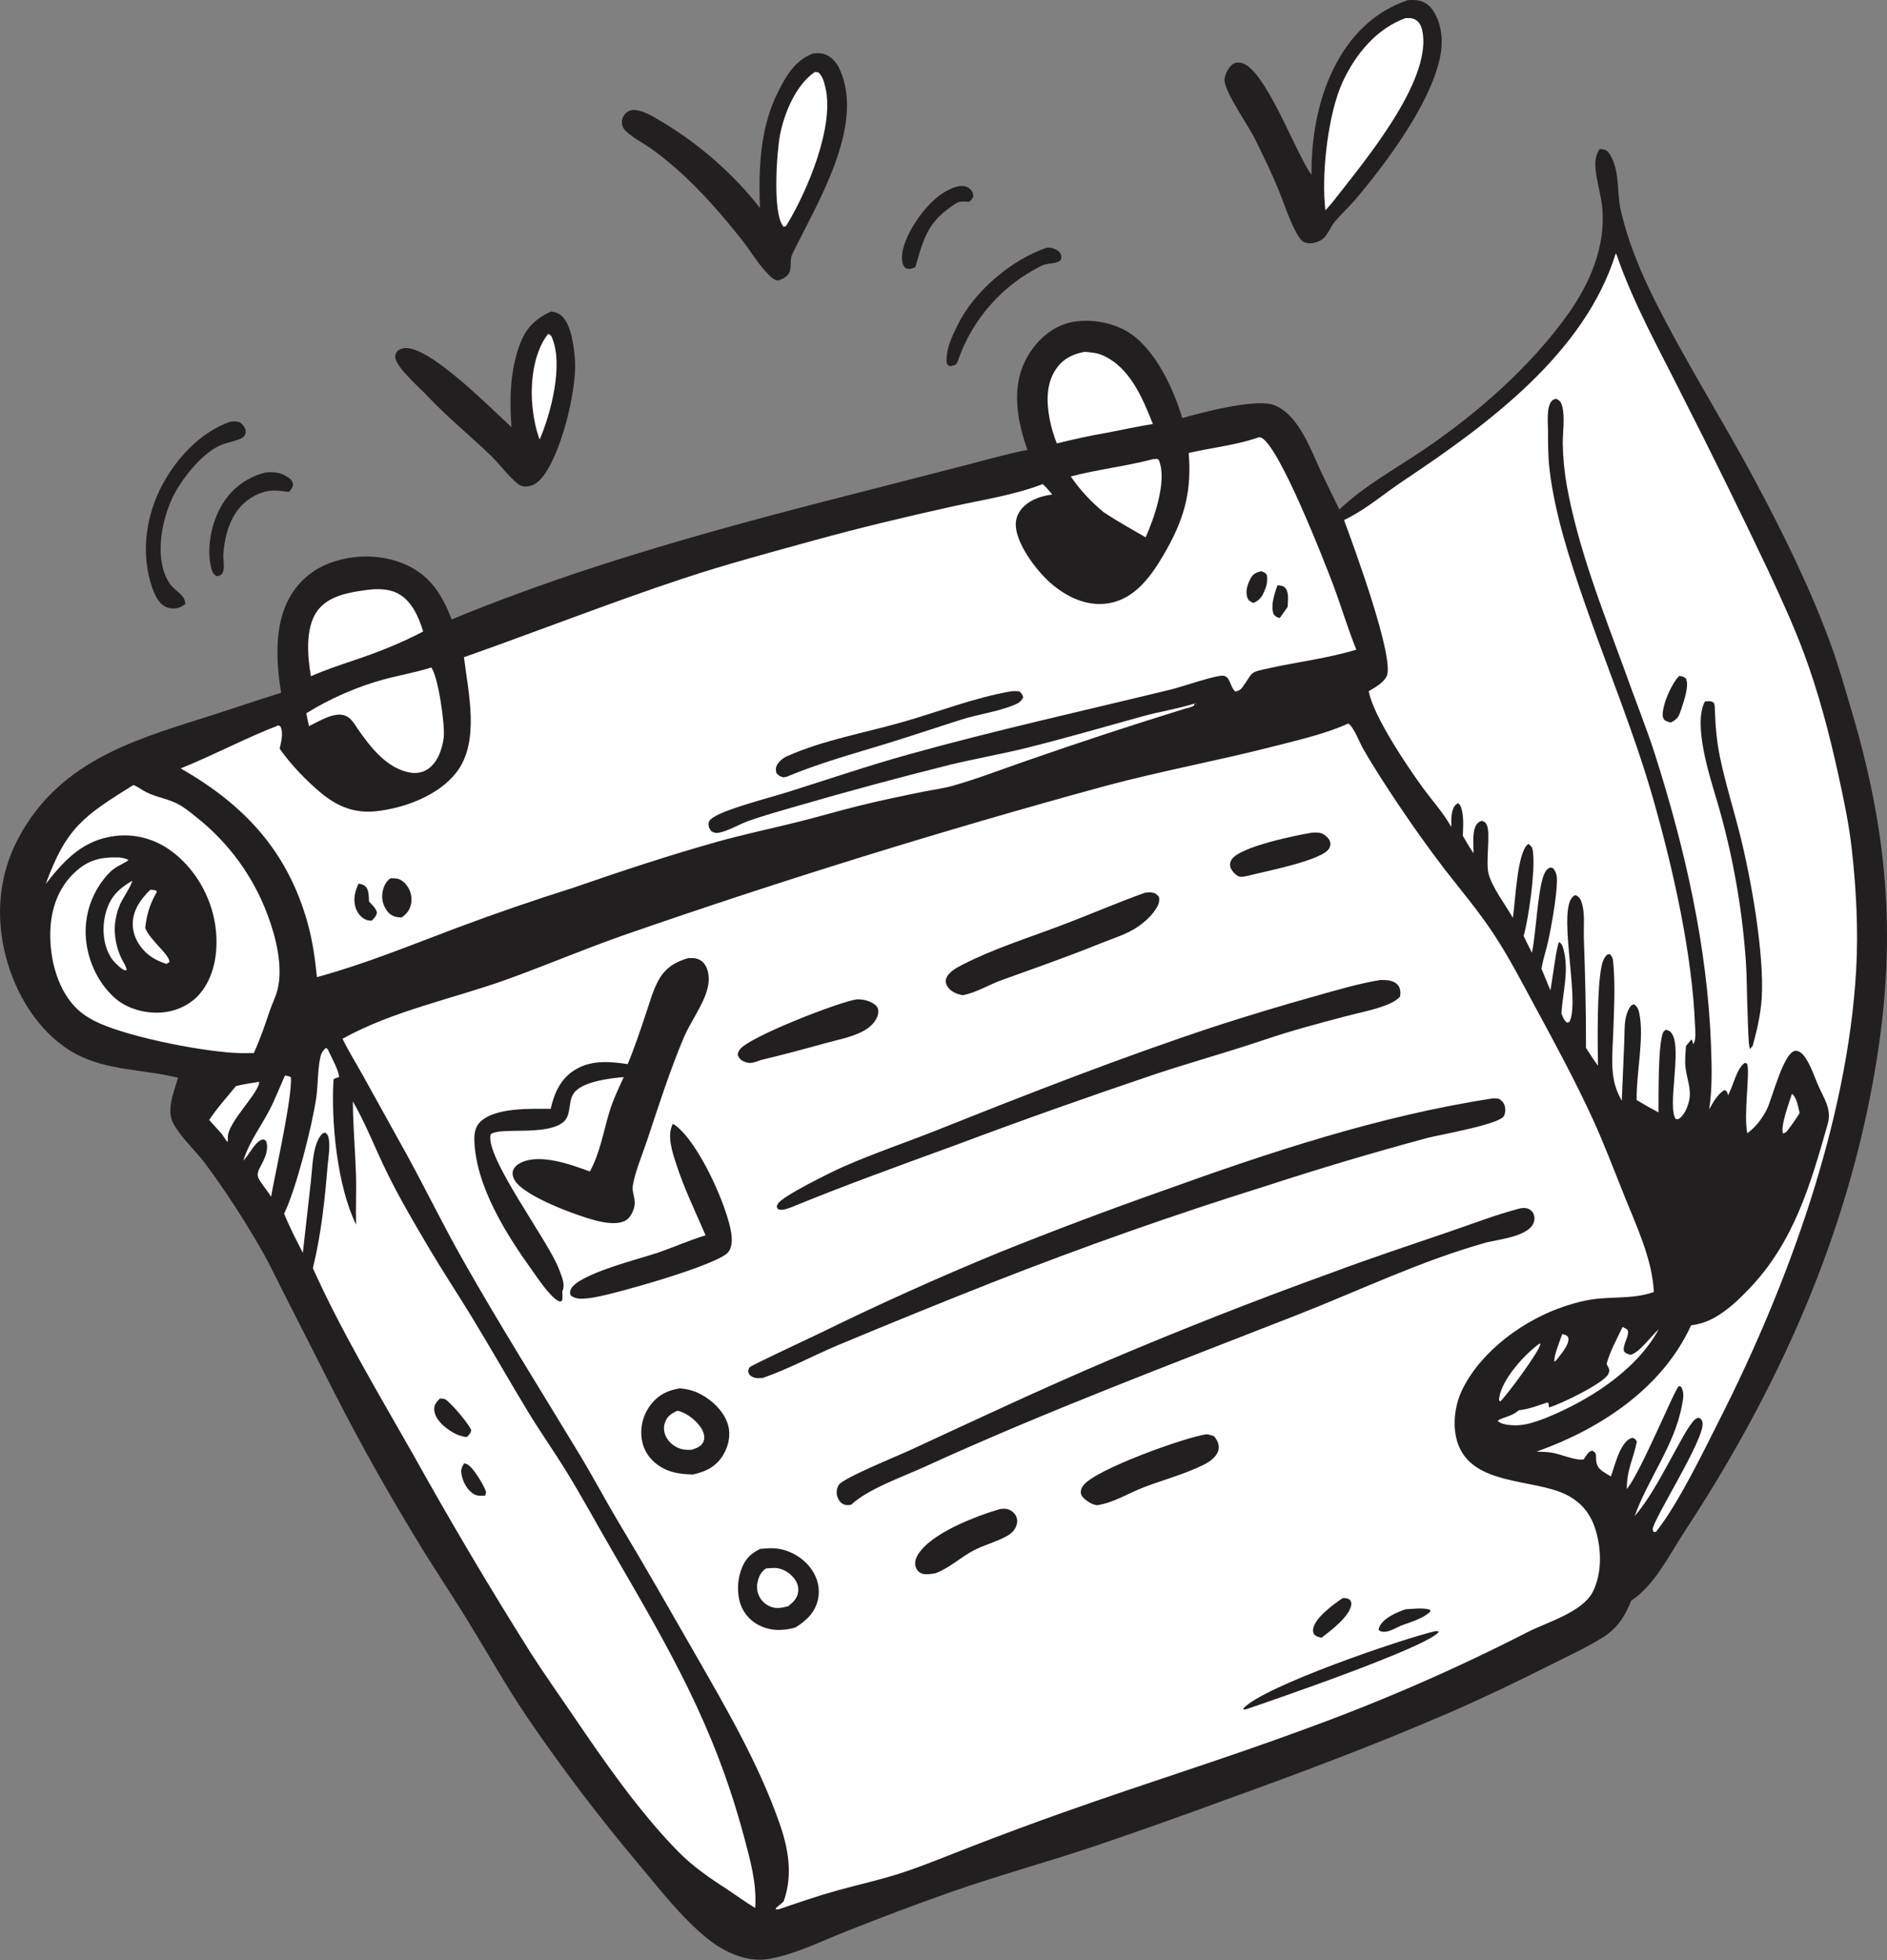 <svg width="52" height="54" viewBox="0 0 52 54" fill="none" xmlns="http://www.w3.org/2000/svg">
<rect x="0" y="0" width="52" height="54" fill="#808080" stroke="none"/>
<path d="M26.425 5.128C26.547 5.121 26.633 5.119 26.728 5.205C26.799 5.269 26.811 5.315 26.822 5.405C26.788 5.482 26.772 5.516 26.7 5.56C26.586 5.555 26.454 5.535 26.354 5.598C25.605 6.07 25.476 6.483 25.243 7.293L25.224 7.358C25.122 7.407 25.078 7.421 24.966 7.392C24.91 7.347 24.886 7.31 24.87 7.239C24.795 6.886 25.041 6.408 25.23 6.117C25.499 5.703 25.927 5.235 26.425 5.128Z" fill="#231F20"/>
<path d="M7.322 13.016C7.57 12.995 7.741 13.013 7.951 13.158C8.025 13.21 8.061 13.261 8.078 13.351C8.057 13.447 8.026 13.481 7.961 13.551C7.842 13.545 7.724 13.518 7.605 13.515C7.268 13.505 6.95 13.651 6.707 13.878C6.324 14.235 6.173 14.825 6.152 15.332C6.162 15.485 6.193 15.652 6.13 15.795C6.059 15.861 6.059 15.864 5.963 15.873C5.885 15.815 5.858 15.784 5.832 15.689C5.672 15.124 5.826 14.38 6.129 13.887C6.146 13.86 6.163 13.834 6.18 13.807C6.198 13.781 6.216 13.755 6.235 13.73C6.254 13.705 6.274 13.68 6.294 13.656C6.314 13.632 6.335 13.608 6.356 13.584C6.378 13.561 6.4 13.538 6.422 13.516C6.445 13.494 6.468 13.472 6.491 13.451C6.515 13.43 6.539 13.41 6.563 13.39C6.588 13.37 6.613 13.351 6.638 13.332C6.664 13.313 6.69 13.296 6.716 13.278C6.743 13.261 6.77 13.244 6.797 13.228C6.824 13.212 6.852 13.197 6.88 13.182C6.908 13.167 6.936 13.153 6.965 13.14C6.993 13.127 7.022 13.114 7.051 13.102C7.081 13.091 7.11 13.08 7.14 13.069C7.17 13.059 7.2 13.049 7.23 13.04C7.261 13.031 7.291 13.023 7.322 13.016Z" fill="#231F20"/>
<path d="M28.853 6.822C28.868 6.821 28.882 6.82 28.896 6.821C28.994 6.824 29.139 6.872 29.202 6.956C29.258 7.031 29.251 7.059 29.24 7.146C29.134 7.291 28.909 7.219 28.691 7.327C28.624 7.361 28.558 7.395 28.493 7.432C28.428 7.468 28.364 7.506 28.3 7.546C28.237 7.585 28.175 7.626 28.114 7.669C28.052 7.711 27.992 7.755 27.933 7.801C27.874 7.846 27.816 7.893 27.759 7.942C27.702 7.99 27.647 8.04 27.592 8.091C27.538 8.142 27.485 8.194 27.433 8.248C27.381 8.302 27.331 8.357 27.282 8.413C27.232 8.469 27.185 8.526 27.138 8.585C27.092 8.643 27.047 8.703 27.004 8.763C26.96 8.824 26.918 8.886 26.878 8.949C26.838 9.011 26.799 9.075 26.762 9.14C26.724 9.204 26.689 9.27 26.654 9.336C26.62 9.402 26.588 9.47 26.557 9.538C26.526 9.606 26.497 9.674 26.47 9.744C26.442 9.813 26.417 9.883 26.393 9.954L26.347 10.037C26.288 10.062 26.243 10.088 26.177 10.084C26.126 10.08 26.121 10.052 26.092 10.015C26.046 9.656 26.232 9.276 26.386 8.961C26.843 8.024 27.872 7.154 28.853 6.822Z" fill="#231F20"/>
<path d="M6.348 11.616C6.427 11.611 6.531 11.598 6.605 11.635C6.67 11.668 6.75 11.769 6.765 11.843C6.792 11.973 6.72 12.052 6.603 12.098C6.415 12.171 6.214 12.199 6.03 12.287C5.587 12.5 5.124 13.062 4.874 13.482C4.472 14.157 4.199 15.394 4.689 16.096C4.805 16.262 5.057 16.367 5.099 16.574C5.103 16.596 5.106 16.618 5.11 16.64C5.069 16.668 5.027 16.697 4.982 16.719C4.865 16.778 4.696 16.776 4.576 16.723C4.367 16.63 4.262 16.383 4.191 16.18C3.889 15.306 4.003 14.321 4.402 13.498C4.791 12.696 5.489 11.915 6.348 11.616Z" fill="#231F20"/>
<path d="M15.187 8.58C15.284 8.595 15.392 8.628 15.468 8.693C15.747 8.934 15.821 9.577 15.845 9.931C15.9 10.748 15.445 12.613 14.895 13.205C14.789 13.319 14.655 13.403 14.495 13.402C14.406 13.402 14.349 13.392 14.279 13.336C14.002 13.118 13.783 12.798 13.527 12.552C12.973 12.019 12.387 11.543 11.851 10.986C11.649 10.751 10.899 10.121 10.893 9.838C10.891 9.745 10.913 9.724 10.966 9.654C11.034 9.618 11.088 9.592 11.167 9.588C11.871 9.556 13.543 11.27 14.094 11.765C14.04 11.004 14.053 10.246 14.313 9.52C14.486 9.041 14.735 8.794 15.187 8.58Z" fill="#231F20"/>
<path d="M15.105 9.198C15.167 9.221 15.188 9.247 15.214 9.309C15.53 10.06 15.179 11.398 14.871 12.109C14.767 11.838 14.71 11.531 14.677 11.244C14.603 10.604 14.69 9.718 15.105 9.198Z" fill="#FEFEFE"/>
<path d="M22.418 1.471C22.53 1.464 22.633 1.46 22.74 1.5C22.934 1.572 23.064 1.739 23.146 1.923C23.842 3.483 22.504 5.618 21.831 7.004C21.751 7.17 21.829 7.363 21.743 7.523C21.682 7.637 21.557 7.691 21.441 7.728C21.314 7.72 21.193 7.582 21.111 7.494C20.872 7.238 20.684 6.914 20.466 6.637C19.91 5.932 19.295 5.223 18.62 4.632C18.388 4.432 18.149 4.237 17.897 4.063C17.687 3.919 17.428 3.784 17.244 3.609C17.163 3.531 17.132 3.441 17.14 3.328C17.146 3.242 17.206 3.141 17.276 3.091C17.354 3.035 17.432 3.021 17.526 3.033C17.779 3.067 18.037 3.234 18.253 3.363C19.262 3.965 20.219 4.798 20.942 5.729C20.903 4.671 20.94 3.555 21.414 2.587C21.64 2.124 21.905 1.647 22.418 1.471Z" fill="#231F20"/>
<path d="M22.453 1.984L22.551 1.993C22.672 2.104 22.707 2.251 22.745 2.407C23.003 3.482 22.244 5.274 21.675 6.206C21.646 6.239 21.667 6.22 21.601 6.249C21.593 6.242 21.585 6.236 21.579 6.228C21.284 5.855 21.406 4.182 21.494 3.721C21.609 3.12 21.93 2.341 22.453 1.984Z" fill="#FEFEFE"/>
<path d="M38.789 0.005C38.889 -0.001 38.986 -0.006 39.085 0.013C39.27 0.049 39.4 0.148 39.501 0.307C39.751 0.7 39.773 1.184 39.673 1.628C39.386 2.898 38.201 4.492 37.36 5.484C37.178 5.7 36.967 5.89 36.786 6.103C36.65 6.263 36.587 6.509 36.4 6.617C36.276 6.689 36.089 6.735 35.951 6.677C35.83 6.627 35.745 6.453 35.688 6.343C35.502 5.986 35.378 5.587 35.226 5.214C35.036 4.749 34.814 4.299 34.593 3.849C34.419 3.482 33.735 2.521 33.744 2.197C33.748 2.056 33.851 1.859 33.963 1.774C34.032 1.722 34.114 1.716 34.196 1.73C34.849 1.848 35.704 4.213 36.115 4.778L36.143 4.816C36.128 3.839 36.31 2.783 36.744 1.902C37.182 1.011 37.843 0.331 38.789 0.005Z" fill="#231F20"/>
<path d="M38.73 0.499C38.831 0.495 38.925 0.492 39.014 0.548C39.147 0.631 39.188 0.782 39.209 0.927C39.403 2.28 37.63 4.406 36.819 5.445C36.728 5.567 36.625 5.681 36.525 5.796C36.404 4.825 36.593 3.124 37.007 2.24C37.36 1.486 37.933 0.791 38.73 0.499Z" fill="#FEFEFE"/>
<path d="M44.084 4.105C44.117 4.108 44.15 4.11 44.183 4.116C44.264 4.13 44.303 4.165 44.349 4.233C44.604 4.615 44.57 5.139 44.624 5.573C44.648 5.76 44.699 5.946 44.748 6.128C44.942 6.838 45.235 7.537 45.562 8.196C46.426 9.933 47.465 11.559 48.377 13.267C49.149 14.712 49.893 16.22 50.455 17.762C50.671 18.355 50.841 18.967 51.021 19.572C52.177 23.453 52.291 26.627 51.458 30.583C50.577 34.768 48.766 38.623 46.428 42.183C46.01 42.819 45.597 43.677 44.95 44.098C44.779 44.534 44.565 44.864 44.158 45.116C43.704 45.397 43.224 45.617 42.748 45.856C41.817 46.324 40.892 46.77 39.936 47.185C37.882 48.075 35.804 48.852 33.699 49.61C32.512 50.048 31.319 50.469 30.121 50.875C28.822 51.309 27.493 51.673 26.203 52.125C25.235 52.464 24.268 52.833 23.314 53.209C22.64 53.475 21.929 53.833 21.213 53.963C20.98 54.006 20.748 53.992 20.518 53.936C20.138 53.843 19.781 53.641 19.48 53.395C18.797 52.839 18.224 52.106 17.662 51.431C16.539 50.102 15.487 48.719 14.508 47.281C13.931 46.422 13.426 45.523 12.885 44.642C12.415 43.876 11.909 43.132 11.448 42.361C10.662 41.072 9.925 39.756 9.237 38.413L7.89 35.761C7.653 35.301 7.436 34.829 7.176 34.381C6.712 33.58 6.202 32.788 5.647 32.046C5.378 31.686 4.986 31.343 4.777 30.951C4.576 30.573 4.796 30.072 4.907 29.692C3.979 29.459 2.971 29.501 2.106 29.044C1.173 28.55 0.528 27.563 0.224 26.576C-0.138 25.404 -0.073 24.179 0.507 23.09C1.599 21.045 3.53 20.43 5.592 19.783C6.312 19.557 7.025 19.308 7.746 19.086C7.622 18.314 7.56 17.398 7.88 16.663C7.894 16.631 7.908 16.599 7.924 16.568C7.939 16.536 7.955 16.505 7.972 16.475C7.988 16.444 8.006 16.414 8.024 16.384C8.043 16.354 8.062 16.325 8.081 16.296C8.101 16.267 8.122 16.239 8.143 16.211C8.164 16.183 8.186 16.156 8.209 16.129C8.231 16.102 8.254 16.076 8.278 16.05C8.302 16.025 8.326 16 8.352 15.976C8.377 15.951 8.402 15.927 8.429 15.904C8.455 15.881 8.482 15.859 8.509 15.837C8.537 15.815 8.565 15.794 8.593 15.774C8.621 15.754 8.65 15.734 8.68 15.715C8.709 15.696 8.739 15.678 8.769 15.661C8.8 15.643 8.831 15.627 8.862 15.611C8.893 15.595 8.925 15.58 8.956 15.565C8.988 15.551 9.021 15.538 9.053 15.525C9.72 15.264 10.511 15.261 11.17 15.55C11.856 15.85 12.188 16.392 12.447 17.065C16.222 15.502 20.209 14.448 24.163 13.444L26.678 12.797C27.22 12.657 27.762 12.501 28.312 12.395L28.3 12.36C28.035 11.591 27.873 10.712 28.246 9.952C28.474 9.486 28.876 9.072 29.378 8.915C29.895 8.754 30.564 8.85 31.032 9.115C31.808 9.555 32.339 10.7 32.579 11.517C33.131 11.363 34.591 10.972 35.104 11.159C35.785 11.409 36.129 12.409 36.411 13.012C36.574 13.354 36.74 13.696 36.91 14.036C37.589 13.386 38.466 12.909 39.242 12.383C40.708 11.391 42.189 10.09 43.219 8.641C43.811 7.809 44.242 6.801 44.157 5.762C44.132 5.456 44.044 5.157 43.995 4.855C43.953 4.598 43.924 4.325 44.084 4.105Z" fill="#231F20"/>
<path d="M43.05 36.755C43.076 36.761 43.121 36.769 43.144 36.78C43.188 36.801 43.216 36.825 43.221 36.873C43.239 37.062 43.009 37.308 42.903 37.455L42.84 37.518C42.796 37.387 43.003 36.9 43.05 36.755Z" fill="#FEFEFE"/>
<path d="M49.38 30.135C49.516 30.229 49.553 30.51 49.593 30.663C49.48 30.846 49.361 31.014 49.228 31.182C49.204 31.2 49.165 31.217 49.138 31.232C49.05 31.038 49.313 30.355 49.38 30.135Z" fill="#FEFEFE"/>
<path d="M42.43 37.01L42.447 37.029C42.431 37.219 41.502 38.47 41.34 38.612L41.31 38.578C41.311 38.532 41.309 38.535 41.319 38.482C41.409 37.975 42.017 37.306 42.43 37.01Z" fill="#FEFEFE"/>
<path d="M3.64 24.267C3.652 24.346 3.362 24.788 3.311 24.907C3.274 24.994 3.243 25.082 3.219 25.173C3.196 25.263 3.179 25.355 3.169 25.449C3.139 25.767 3.208 26.127 3.352 26.415C3.401 26.514 3.476 26.614 3.491 26.725C3.427 26.742 3.406 26.712 3.349 26.683C3.24 26.595 3.133 26.498 3.058 26.379C2.839 26.033 2.808 25.566 2.907 25.177C3.02 24.727 3.255 24.491 3.64 24.267Z" fill="#FEFEFE"/>
<path d="M4.141 24.514C4.194 24.512 4.243 24.521 4.296 24.529L4.323 24.571C4.133 24.893 4.042 25.195 4.002 25.566C4.148 25.924 4.665 26.285 4.671 26.505L4.587 26.555C4.365 26.482 4.177 26.393 4.007 26.227C3.799 26.025 3.659 25.756 3.658 25.462C3.657 25.077 3.877 24.77 4.141 24.514Z" fill="#FEFEFE"/>
<path d="M7.142 29.802C7.147 30.112 6.275 30.908 6.278 31.334C6.278 31.345 6.279 31.357 6.279 31.369L6.28 31.431C6.28 31.445 6.28 31.46 6.281 31.474L6.265 31.425L6.257 31.453L6.115 31.243L5.764 30.855C5.978 30.529 6.256 30.224 6.502 29.921C6.711 29.868 6.93 29.839 7.142 29.802Z" fill="#FEFEFE"/>
<path d="M7.853 29.63C7.918 29.637 7.957 29.646 8.015 29.677C8.066 30.179 7.587 32.307 7.469 32.972C7.373 32.803 7.235 32.657 7.14 32.489C7.084 32.389 7.096 32.349 7.124 32.241C7.25 31.988 7.415 31.745 7.342 31.452C7.307 31.417 7.295 31.384 7.239 31.393C7.045 31.427 6.869 31.801 6.734 31.944L6.705 31.975C6.709 31.964 6.712 31.954 6.715 31.944C6.721 31.927 6.728 31.91 6.733 31.893C6.884 31.443 7.196 31.019 7.418 30.597C7.584 30.28 7.706 29.954 7.853 29.63Z" fill="#FEFEFE"/>
<path d="M44.714 36.556L44.845 36.627C44.93 36.781 44.711 37.024 44.749 37.22C44.798 37.292 44.852 37.299 44.932 37.324C45.162 37.279 45.513 36.794 45.71 36.622C45.073 37.781 43.753 38.601 42.56 39.08C42.301 39.174 42.034 39.27 41.754 39.267C41.617 39.265 41.367 39.248 41.272 39.145C41.353 39.057 41.624 39.037 41.817 38.882L41.854 38.851C42.141 38.819 42.371 38.727 42.642 38.636C42.702 38.67 42.659 38.707 42.69 38.773C42.997 38.688 44.215 38.099 44.324 37.847C44.369 37.742 44.339 37.703 44.29 37.611L44.272 37.577C44.365 37.228 44.56 36.883 44.714 36.556Z" fill="#FEFEFE"/>
<path d="M31.775 12.649L31.873 12.641C31.94 12.672 31.924 12.65 31.947 12.711C32.158 13.268 31.802 14.289 31.57 14.803C31.184 14.581 30.794 14.363 30.421 14.117C30.065 13.822 29.768 13.508 29.507 13.126C30.254 12.931 31.026 12.846 31.775 12.649Z" fill="#FEFEFE"/>
<path d="M10.109 16.254C10.38 16.214 10.708 16.217 10.955 16.344C11.341 16.541 11.543 17.003 11.661 17.398C11.043 17.721 10.409 17.974 9.748 18.192C9.351 18.329 8.952 18.459 8.568 18.63C8.475 18.094 8.403 17.292 8.748 16.824C9.054 16.41 9.632 16.315 10.109 16.254Z" fill="#FEFEFE"/>
<path d="M29.892 9.693C30.063 9.707 30.223 9.718 30.383 9.788C31.139 10.119 31.485 10.966 31.77 11.681C31.347 11.749 30.925 11.84 30.504 11.922C30.043 11.998 29.578 12.105 29.123 12.216C29.038 12.005 28.974 11.787 28.929 11.564C28.837 11.091 28.819 10.568 29.109 10.155C29.299 9.883 29.571 9.748 29.892 9.693Z" fill="#FEFEFE"/>
<path d="M11.885 18.389C12.072 18.627 12.27 19.976 12.227 20.322C12.189 20.631 12.067 20.989 11.805 21.178C11.66 21.282 11.483 21.314 11.309 21.286C10.666 21.179 10.203 20.58 9.859 20.081C9.763 19.94 9.672 19.771 9.501 19.711C9.201 19.606 8.781 19.879 8.514 20.006L8.44 19.651C9.076 19.253 9.839 18.919 10.563 18.721C10.987 18.606 11.423 18.532 11.843 18.402L11.885 18.389Z" fill="#FEFEFE"/>
<path d="M3.675 21.627C3.769 21.661 3.854 21.72 3.939 21.773C4.209 21.941 4.543 21.983 4.833 22.116C5.047 22.213 5.246 22.38 5.428 22.526C5.483 22.57 5.537 22.614 5.59 22.659C5.643 22.704 5.695 22.75 5.747 22.797C5.799 22.845 5.849 22.892 5.899 22.941C5.949 22.99 5.999 23.04 6.047 23.09C6.095 23.14 6.143 23.192 6.189 23.244C6.236 23.296 6.282 23.348 6.326 23.402C6.371 23.456 6.415 23.51 6.458 23.565C6.501 23.62 6.543 23.676 6.584 23.732C6.625 23.789 6.665 23.846 6.704 23.904C6.743 23.962 6.781 24.02 6.818 24.079C6.855 24.139 6.892 24.198 6.927 24.259C6.962 24.319 6.996 24.38 7.029 24.442C7.062 24.503 7.094 24.565 7.125 24.628C7.156 24.69 7.185 24.753 7.214 24.817C7.243 24.881 7.271 24.945 7.297 25.009C7.324 25.074 7.349 25.139 7.374 25.204C7.598 25.8 7.808 26.626 7.648 27.262C7.598 27.464 7.5 27.653 7.433 27.85C7.299 28.248 7.17 28.628 6.994 29.011C6.879 29.014 6.763 29.015 6.648 29.014C5.694 28.997 3.628 28.59 2.74 28.191C2.483 28.076 2.246 27.93 2.053 27.723C1.56 27.192 1.367 26.373 1.386 25.667C1.403 25.053 1.598 24.466 2.056 24.038C2.437 23.68 2.787 23.608 3.289 23.622C3.355 23.633 3.5 23.651 3.54 23.701C3.338 23.832 3.177 23.872 3.003 24.055C2.976 24.083 2.95 24.112 2.924 24.141C2.899 24.171 2.874 24.201 2.851 24.232C2.827 24.262 2.804 24.294 2.781 24.326C2.759 24.358 2.737 24.39 2.717 24.423C2.696 24.456 2.676 24.49 2.657 24.524C2.638 24.558 2.62 24.592 2.603 24.627C2.585 24.662 2.569 24.697 2.554 24.733C2.538 24.768 2.523 24.805 2.51 24.841C2.496 24.878 2.483 24.914 2.471 24.951C2.459 24.988 2.448 25.026 2.438 25.064C2.428 25.101 2.419 25.139 2.411 25.177C2.403 25.215 2.396 25.253 2.39 25.292C2.384 25.33 2.378 25.369 2.374 25.408C2.37 25.446 2.366 25.485 2.364 25.524C2.362 25.563 2.36 25.602 2.36 25.641C2.36 25.68 2.36 25.719 2.362 25.758C2.387 26.401 2.678 27.061 3.162 27.492C3.498 27.791 3.999 27.925 4.443 27.894C4.85 27.866 5.249 27.684 5.513 27.37C5.907 26.901 6.007 26.248 5.952 25.654C5.877 24.838 5.46 24.041 4.823 23.523C4.36 23.147 3.791 22.96 3.194 23.028C2.3 23.13 1.786 23.68 1.261 24.35C1.829 22.801 2.295 22.487 3.675 21.627Z" fill="#FEFEFE"/>
<path d="M8.979 28.869L9.033 28.906C9.104 29.079 9.351 29.505 9.342 29.678C9.281 29.69 9.243 29.7 9.191 29.735C9.122 30.907 9.29 32.671 9.813 33.738C9.799 33.272 9.825 32.805 9.809 32.338C9.788 31.672 9.726 31.01 9.724 30.343C10.081 30.964 10.342 31.645 10.657 32.288C11.018 33.026 11.435 33.731 11.854 34.438C12.221 35.057 12.62 35.658 12.995 36.273C13.527 37.145 14.03 38.035 14.56 38.908C14.894 39.457 15.264 39.98 15.6 40.526C16.041 41.241 16.44 41.98 16.862 42.706C18.445 45.435 19.67 47.504 20.5 50.591C20.67 51.224 20.861 51.904 20.81 52.563C20.548 52.405 20.297 52.224 20.044 52.053C19.558 51.741 19.085 51.415 18.679 51C17.593 49.889 16.635 48.504 15.761 47.216C15.386 46.663 14.998 46.119 14.637 45.556C13.498 43.749 12.409 41.911 11.37 40.044C10.422 38.374 9.411 36.69 8.622 34.939C8.849 34.01 8.949 33.075 9.027 32.125C9.046 31.888 9.1 31.62 9.062 31.386C9.047 31.296 9.034 31.257 8.963 31.202L8.887 31.226C8.791 31.329 8.738 31.441 8.698 31.577C8.61 31.881 8.601 32.247 8.565 32.562L8.345 34.516C8.164 34.161 7.979 33.806 7.83 33.436C8.166 32.741 8.604 31.008 8.717 30.227C8.764 29.901 8.756 29.337 8.848 29.055C8.873 28.975 8.922 28.927 8.979 28.869Z" fill="#FEFEFE"/>
<path d="M12.79 40.314C12.82 40.32 12.828 40.321 12.859 40.333C13.028 40.401 13.297 40.866 13.37 41.035C13.405 41.116 13.398 41.124 13.368 41.202C13.255 41.209 13.152 41.22 13.052 41.158C12.885 41.056 12.772 40.855 12.729 40.67C12.692 40.508 12.706 40.451 12.79 40.314Z" fill="#231F20"/>
<path d="M12.121 38.529C12.165 38.53 12.218 38.529 12.259 38.546C12.396 38.602 12.945 39.258 12.986 39.403C12.961 39.503 12.933 39.52 12.862 39.591C12.64 39.568 12.457 39.464 12.283 39.328C12.134 39.212 11.981 39.041 11.966 38.843C11.955 38.699 12.03 38.626 12.121 38.529Z" fill="#231F20"/>
<path d="M34.685 12.049C34.71 12.047 34.721 12.044 34.745 12.053C35.237 12.237 36.507 15.498 36.733 16.098C36.958 16.695 37.136 17.305 37.376 17.897C36.596 18.135 35.79 18.229 34.996 18.403C34.385 18.538 34.562 18.493 34.23 18.943C34.182 19.007 34.121 19.039 34.044 19.051C33.957 18.989 33.922 18.846 33.873 18.752C33.835 18.678 33.803 18.634 33.718 18.617C33.543 18.583 32.555 18.926 32.293 18.989C29.874 19.579 27.435 20.116 25.036 20.785C23.913 21.097 22.81 21.475 21.698 21.824C21.227 21.972 20.035 22.276 19.675 22.507C19.608 22.55 19.531 22.597 19.526 22.685C19.52 22.775 19.548 22.835 19.605 22.901C19.666 22.933 19.717 22.957 19.789 22.945C20.064 22.898 20.357 22.712 20.625 22.617C21.061 22.462 21.509 22.339 21.953 22.21C23.357 21.802 24.767 21.422 26.185 21.067C26.886 20.899 27.595 20.776 28.295 20.602C29.36 20.337 30.414 20.032 31.471 19.738C31.941 19.608 32.435 19.531 32.899 19.389L32.945 19.374L32.941 19.388L32.99 19.392C32.944 19.375 32.973 19.382 32.901 19.382L32.917 19.42C32.891 19.473 32.699 19.51 32.634 19.53C31.19 19.977 29.755 20.448 28.328 20.945C27.641 21.179 26.95 21.453 26.253 21.648C25.99 21.722 25.714 21.757 25.447 21.81C24.861 21.928 24.259 22.054 23.68 22.197C23.096 22.341 22.519 22.513 21.936 22.657C21.218 22.835 20.491 22.987 19.779 23.186C18.438 23.562 17.102 24.005 15.785 24.461C14.713 24.799 13.65 25.165 12.596 25.559C11.315 26.04 10.057 26.559 8.734 26.919C8.682 26.418 8.616 25.929 8.481 25.442C7.93 23.455 6.733 22.168 4.978 21.17C5.888 20.803 6.763 20.335 7.674 19.982L7.736 20.024C7.809 20.216 7.75 20.431 7.706 20.625C8.019 21.071 8.44 21.508 8.861 21.857C9.305 22.224 9.782 22.412 10.364 22.349C11.142 22.265 12.077 21.92 12.572 21.286C13.234 20.438 12.904 19.084 12.785 18.106C14.797 17.397 16.788 16.613 18.814 15.941C20.012 15.544 21.25 15.213 22.468 14.878C23.706 14.536 24.964 14.238 26.218 13.959C27.045 13.775 27.942 13.642 28.733 13.337C28.831 13.419 28.914 13.527 28.998 13.623C28.718 13.663 28.439 13.743 28.226 13.94C28.083 14.072 27.989 14.255 27.991 14.451C27.996 14.968 28.54 15.689 28.91 16.026C29.314 16.393 29.843 16.675 30.401 16.637C30.897 16.604 31.282 16.34 31.594 15.972C31.824 15.7 32.006 15.397 32.178 15.086C32.662 14.209 32.839 13.478 32.757 12.479C33.393 12.332 34.069 12.264 34.685 12.049Z" fill="#FEFEFE"/>
<path d="M35.203 16.122C35.274 16.131 35.361 16.134 35.412 16.19C35.531 16.321 35.488 16.558 35.482 16.723L35.271 17.02L35.252 17.023C35.177 17.001 35.148 16.983 35.097 16.923C35.008 16.676 35.121 16.362 35.203 16.122Z" fill="#231F20"/>
<path d="M34.752 15.736C34.839 15.768 34.859 15.769 34.913 15.843C34.928 15.975 34.919 16.092 34.87 16.217C34.795 16.406 34.736 16.529 34.542 16.611C34.457 16.576 34.405 16.552 34.373 16.462C34.311 16.285 34.382 16.084 34.467 15.928C34.54 15.798 34.618 15.776 34.752 15.736Z" fill="#231F20"/>
<path d="M9.881 24.342C9.942 24.356 10.001 24.366 10.053 24.405C10.175 24.5 10.16 24.696 10.168 24.836C10.254 24.928 10.357 25.017 10.389 25.142C10.361 25.252 10.32 25.282 10.245 25.364C10.195 25.364 10.149 25.361 10.102 25.344C9.97 25.296 9.864 25.175 9.814 25.045C9.719 24.798 9.776 24.573 9.881 24.342Z" fill="#231F20"/>
<path d="M10.76 24.196C10.822 24.197 10.893 24.195 10.954 24.209C11.064 24.234 11.155 24.317 11.22 24.408C11.233 24.425 11.244 24.443 11.255 24.462C11.266 24.481 11.276 24.5 11.285 24.52C11.294 24.54 11.302 24.561 11.308 24.581C11.315 24.602 11.321 24.623 11.325 24.644C11.33 24.665 11.333 24.687 11.336 24.708C11.338 24.73 11.339 24.752 11.339 24.773C11.339 24.795 11.338 24.817 11.336 24.839C11.334 24.86 11.331 24.882 11.326 24.903C11.292 25.076 11.209 25.176 11.068 25.275C11.033 25.273 10.998 25.272 10.962 25.268C10.834 25.254 10.73 25.186 10.656 25.081C10.643 25.062 10.631 25.043 10.62 25.024C10.608 25.004 10.598 24.984 10.589 24.964C10.58 24.943 10.572 24.922 10.565 24.901C10.558 24.88 10.552 24.858 10.547 24.836C10.542 24.814 10.538 24.792 10.536 24.769C10.533 24.747 10.532 24.725 10.531 24.702C10.531 24.68 10.532 24.657 10.534 24.635C10.536 24.612 10.539 24.59 10.543 24.568C10.571 24.421 10.637 24.284 10.76 24.196Z" fill="#231F20"/>
<path d="M27.869 19.044C27.946 19.036 28.012 19.04 28.088 19.046C28.151 19.101 28.174 19.129 28.196 19.21C28.14 19.341 28.038 19.386 27.91 19.436C27.462 19.614 26.954 19.678 26.493 19.824C25.775 20.051 25.062 20.294 24.341 20.513C23.433 20.789 22.552 21.034 21.674 21.4L21.585 21.416C21.486 21.381 21.462 21.378 21.394 21.294C21.373 21.184 21.374 21.123 21.441 21.03C21.457 21.009 21.474 20.989 21.491 20.97C21.509 20.952 21.529 20.934 21.549 20.918C21.569 20.902 21.59 20.887 21.612 20.873C21.634 20.86 21.657 20.847 21.681 20.837C22.666 20.393 23.847 20.186 24.888 19.888C25.873 19.606 26.858 19.218 27.869 19.044Z" fill="#231F20"/>
<path d="M44.525 6.983C44.551 7.013 44.542 6.998 44.556 7.039C45.019 8.377 45.727 9.637 46.358 10.901C47.167 12.489 47.953 14.088 48.717 15.698C49.071 16.462 49.428 17.231 49.72 18.021C50.118 19.096 50.408 20.206 50.655 21.324C50.805 22.006 50.949 22.685 51.028 23.379C51.152 24.473 51.213 25.63 51.15 26.729C50.91 30.889 49.281 35.358 47.418 39.047C46.958 39.956 46.251 41.428 45.633 42.203L45.573 42.207C45.563 42.184 45.544 42.162 45.543 42.136C45.534 41.887 47.017 39.588 46.914 39.186C46.893 39.102 46.88 39.093 46.809 39.057C46.736 39.078 46.697 39.107 46.65 39.166C46.471 39.391 46.336 39.663 46.197 39.911C45.846 40.535 45.512 41.223 45.047 41.767C45.412 40.743 46.141 39.823 46.345 38.737C46.38 38.554 46.429 38.361 46.319 38.198L46.262 38.188C46.128 38.319 45.252 40.469 44.856 40.989C44.848 41 44.839 41.011 44.83 41.022C44.83 40.476 45.006 40.214 45.107 39.715C45.066 39.647 45.064 39.643 44.992 39.612C44.958 39.62 44.934 39.624 44.903 39.642C44.629 39.803 44.496 40.383 44.392 40.676C44.294 40.615 44.17 40.551 44.087 40.47C44.008 40.393 43.982 40.281 43.982 40.175C43.982 40.167 43.983 40.104 43.982 40.094C43.967 40.008 43.943 40.005 43.874 39.964C43.765 39.991 43.704 40.115 43.642 40.206C43.408 40.245 43.008 40.057 42.758 40.019C42.621 39.998 42.478 39.996 42.34 39.992C42.354 39.987 42.369 39.982 42.383 39.977C44.12 39.352 45.812 38.236 46.601 36.513C46.838 36.479 47.035 36.417 47.243 36.302C47.603 36.102 47.913 35.806 48.196 35.511C49.435 34.221 49.892 32.636 50.366 30.966C50.486 30.543 50.252 30.253 50.095 29.882C50.002 29.664 49.925 29.432 49.805 29.227C49.739 29.114 49.651 28.976 49.513 28.95C49.173 28.884 48.84 30.257 48.694 30.551C48.565 30.808 48.413 31.014 48.186 31.193L48.149 31.221C48.044 30.692 48.232 29.532 48.144 29.303L48.086 29.28C47.851 29.426 47.764 29.938 47.611 30.182C47.611 30.169 47.615 30.155 47.612 30.142C47.597 30.078 47.58 30.053 47.523 30.028C47.333 30.139 47.204 30.374 47.1 30.562C47.189 29.982 47.171 29.376 47.15 28.792C47.051 26.095 46.438 23.402 45.623 20.836C45.373 20.048 45.059 19.284 44.785 18.505C44.176 16.839 43.492 15.127 43.176 13.378C43.11 13.002 43.073 12.622 43.065 12.24C43.06 11.915 43.134 11.491 43.046 11.178C43.018 11.075 42.979 11.034 42.887 10.986C42.829 11.003 42.803 11 42.76 11.048C42.612 11.217 42.657 11.628 42.658 11.842C42.66 12.217 42.658 12.592 42.704 12.965C42.856 14.192 43.252 15.403 43.654 16.567C44.289 18.404 45.052 20.218 45.579 22.089C46.118 23.999 46.633 26.283 46.711 28.269C46.717 28.397 46.745 28.673 46.657 28.768C46.648 28.707 46.645 28.688 46.609 28.636L46.461 28.817C46.447 29.017 46.424 29.223 46.449 29.423C46.48 29.667 46.586 29.961 46.565 30.203C46.548 30.402 46.45 30.682 46.286 30.808C46.24 30.844 46.23 30.832 46.177 30.827C45.939 30.483 46.354 28.904 46.075 28.481C46.026 28.406 45.99 28.388 45.904 28.37L45.838 28.425C45.682 28.741 45.71 30.215 45.703 30.646C45.499 30.538 45.299 30.425 45.102 30.306C45.086 29.582 45.311 28.61 45.178 27.935C45.155 27.818 45.127 27.735 45.027 27.666L44.952 27.698C44.866 27.81 44.826 27.914 44.799 28.053C44.757 28.267 44.77 28.489 44.76 28.706L44.691 30.327C44.581 30.126 44.505 29.938 44.466 29.712C44.398 29.319 44.438 28.907 44.453 28.511C44.476 27.865 44.516 27.181 44.458 26.54C44.448 26.432 44.442 26.354 44.357 26.283L44.282 26.305C44.195 26.396 44.161 26.493 44.135 26.614C44.006 27.217 44.025 28.69 44.035 29.358C43.917 29.201 43.812 29.035 43.705 28.87C43.708 27.856 43.682 26.855 43.646 25.842C43.635 25.529 43.684 25.155 43.584 24.857C43.551 24.759 43.512 24.703 43.418 24.66C43.407 24.665 43.396 24.668 43.385 24.674C42.883 24.943 43.535 27.477 43.266 28.113C43.242 28.17 43.256 28.149 43.188 28.174C43.094 28.117 43.067 28.012 43.027 27.916C43.067 27.327 43.237 26.766 43.092 26.179C43.068 26.085 43.049 26.004 42.964 25.953C42.898 26.019 42.769 27.077 42.723 27.283L42.479 26.688C42.515 26.443 42.601 26.203 42.655 25.962C42.75 25.541 42.899 24.695 42.904 24.282C42.906 24.14 42.892 24.02 42.791 23.913C42.741 23.904 42.726 23.89 42.679 23.919C42.596 23.972 42.552 24.067 42.523 24.158C42.367 24.644 42.333 25.665 42.216 26.248C42.136 26.096 42.063 25.941 41.987 25.787C42.127 25.28 42.303 24.027 42.248 23.515C42.233 23.374 42.234 23.34 42.123 23.251C42.113 23.257 42.102 23.261 42.093 23.269C41.804 23.522 41.761 24.847 41.689 25.286C41.493 24.934 41.11 24.439 41.018 24.061C40.938 23.729 41.081 22.948 40.971 22.728C40.931 22.647 40.912 22.639 40.833 22.613C40.795 22.626 40.787 22.626 40.751 22.652C40.541 22.802 40.613 23.274 40.606 23.506C40.498 23.353 40.407 23.188 40.312 23.027C40.317 22.805 40.338 22.564 40.29 22.345C40.272 22.262 40.251 22.173 40.178 22.126C40.16 22.138 40.14 22.148 40.124 22.163C39.974 22.3 39.992 22.602 39.995 22.786C39.769 22.383 39.486 22.079 39.217 21.713C38.793 21.136 37.839 19.72 37.718 19.042C37.885 18.944 38.123 18.813 38.211 18.633C38.448 18.148 37.295 15.024 37.038 14.328C37.083 14.306 37.128 14.284 37.172 14.26C37.702 13.983 38.17 13.58 38.668 13.248C40.974 11.711 43.668 9.744 44.525 6.983Z" fill="#FEFEFE"/>
<path d="M46.276 18.621C46.358 18.631 46.396 18.64 46.46 18.692C46.553 18.905 46.399 19.328 46.328 19.543C46.264 19.738 46.233 19.81 46.043 19.905C45.967 19.887 45.919 19.873 45.856 19.827C45.835 19.786 45.819 19.749 45.818 19.702C45.814 19.402 46.064 18.825 46.276 18.621Z" fill="#231F20"/>
<path d="M46.983 19.324C47.024 19.322 47.086 19.314 47.128 19.321C47.169 19.328 47.214 19.334 47.232 19.375C47.263 19.443 47.255 19.526 47.258 19.6C47.274 20.03 47.31 20.442 47.398 20.864C47.551 21.596 47.777 22.308 47.958 23.033C48.258 24.234 48.62 26.278 48.548 27.488C48.52 27.944 48.419 28.375 48.298 28.813L48.226 28.897C48.179 28.856 48.169 28.162 48.163 28.049C48.137 27.502 48.145 26.951 48.105 26.406C48.077 26.033 48.04 25.661 47.993 25.29C47.945 24.919 47.888 24.549 47.82 24.182C47.753 23.814 47.675 23.448 47.588 23.084C47.501 22.721 47.403 22.36 47.297 22.002C47.096 21.333 46.653 19.937 46.983 19.324Z" fill="#231F20"/>
<path d="M37.152 19.934C37.16 19.939 37.169 19.943 37.177 19.949C37.317 20.06 37.461 20.448 37.562 20.625C37.865 21.154 38.2 21.663 38.539 22.171C38.943 22.775 39.366 23.366 39.807 23.944C40.269 24.538 40.751 25.106 41.165 25.737C41.595 26.392 41.951 27.085 42.324 27.773C42.869 28.781 43.419 29.795 43.896 30.838C44.212 31.53 44.483 32.247 44.766 32.954C45.097 33.778 45.535 34.698 45.574 35.594C45.075 35.77 44.602 35.729 44.085 35.773C43.761 35.8 43.441 35.881 43.132 35.982C42.018 36.347 40.84 37.193 40.306 38.262C40.082 38.71 40.007 39.308 40.181 39.786C40.594 40.926 42.232 40.735 43.132 41.164C43.53 41.354 43.801 41.652 43.944 42.07C44.133 42.62 44.16 43.316 43.898 43.843C43.616 44.409 42.662 44.679 42.112 44.955C41.124 45.462 40.121 45.937 39.103 46.381C38.085 46.825 37.055 47.237 36.011 47.617C33.793 48.439 31.525 49.14 29.296 49.933C28.457 50.23 27.622 50.54 26.791 50.862C26.162 51.105 25.535 51.367 24.895 51.581C24.302 51.779 23.69 51.91 23.088 52.077C22.545 52.227 22.009 52.413 21.476 52.594L21.379 52.606L21.381 52.568L21.593 52.385L21.608 52.343C21.844 51.648 21.729 50.948 21.494 50.268C20.922 48.618 20.026 47.083 19.161 45.575C18.463 44.358 17.773 43.146 17.05 41.944C16.683 41.331 16.35 40.698 15.98 40.086C14.897 38.292 13.779 36.52 12.747 34.696C12.22 33.766 11.752 32.802 11.239 31.864L10.006 29.638C9.817 29.298 9.609 28.967 9.439 28.617C10.829 27.844 12.476 27.519 13.966 26.983C15.038 26.597 16.087 26.15 17.163 25.772C21.546 24.249 25.976 22.877 30.452 21.654C32.004 21.238 33.591 20.95 35.149 20.549C35.825 20.375 36.513 20.22 37.152 19.934Z" fill="#FEFEFE"/>
<path d="M38.728 44.336C38.944 44.325 39.198 44.285 39.406 44.346L39.418 44.394C39.218 44.594 38.866 44.688 38.603 44.787C38.48 44.843 38.317 44.938 38.184 44.953C38.104 44.962 38.057 44.957 37.992 44.906C37.994 44.874 37.992 44.87 38.006 44.835C38.107 44.578 38.486 44.422 38.728 44.336Z" fill="#231F20"/>
<path d="M36.999 44.028C37.086 44.025 37.124 44.026 37.199 44.072C37.228 44.129 37.246 44.141 37.237 44.208C37.194 44.536 36.665 44.928 36.418 45.118C36.329 45.1 36.286 45.089 36.213 45.03C36.192 44.971 36.175 44.947 36.184 44.883C36.229 44.572 36.752 44.194 36.999 44.028Z" fill="#231F20"/>
<path d="M39.557 44.935C39.585 44.934 39.625 44.942 39.653 44.946C39.442 45.344 35.026 46.855 34.355 47.084L34.273 47.1L34.263 47.068C34.8 46.461 38.609 45.161 39.557 44.935Z" fill="#231F20"/>
<path d="M36.163 22.938C36.238 22.937 36.33 22.929 36.402 22.953C36.501 22.986 36.614 23.078 36.651 23.181C36.675 23.251 36.661 23.307 36.629 23.37C36.451 23.708 34.812 24.014 34.394 24.126C34.32 24.142 34.232 24.166 34.157 24.15C34.07 24.131 33.944 23.995 33.913 23.909C33.884 23.826 33.894 23.756 33.94 23.681C34.161 23.325 35.74 23.006 36.163 22.938Z" fill="#231F20"/>
<path d="M27.561 41.572C27.617 41.568 27.685 41.56 27.739 41.571C27.847 41.591 27.956 41.672 28.002 41.773C28.048 41.873 28.035 41.984 27.987 42.081C27.939 42.178 27.854 42.257 27.76 42.31C27.466 42.476 27.123 42.56 26.822 42.718C26.461 42.908 26.171 43.195 25.779 43.342C25.669 43.36 25.497 43.393 25.393 43.346C25.306 43.307 25.266 43.255 25.234 43.167C25.197 43.064 25.231 42.94 25.284 42.849C25.635 42.238 26.919 41.76 27.561 41.572Z" fill="#231F20"/>
<path d="M23.612 27.531C23.777 27.53 23.906 27.557 24.052 27.637C24.126 27.678 24.187 27.737 24.201 27.826C24.216 27.919 24.176 28.027 24.127 28.105C24.038 28.247 23.895 28.353 23.748 28.427C23.439 28.581 23.073 28.648 22.741 28.74C22.148 28.904 21.559 29.063 20.96 29.205C20.801 29.264 20.684 29.32 20.518 29.252C20.419 29.212 20.374 29.165 20.33 29.07C20.333 28.996 20.353 28.957 20.4 28.898C20.677 28.555 23.105 27.606 23.612 27.531Z" fill="#231F20"/>
<path d="M33.242 39.514C33.319 39.52 33.377 39.538 33.449 39.564C33.515 39.633 33.564 39.715 33.58 39.811C33.599 39.922 33.566 40.017 33.498 40.104C33.402 40.228 33.266 40.307 33.127 40.374C32.625 40.617 32.053 40.771 31.531 40.969C31.1 41.133 30.687 41.404 30.224 41.469C30.144 41.452 30.077 41.43 30.009 41.384C29.926 41.328 29.794 41.24 29.784 41.129C29.777 41.048 29.808 40.982 29.856 40.919C30.187 40.482 32.638 39.602 33.242 39.514Z" fill="#231F20"/>
<path d="M20.946 42.672C21.103 42.658 21.262 42.642 21.419 42.663C21.79 42.712 22.15 42.928 22.364 43.236C22.532 43.477 22.605 43.77 22.542 44.059C22.462 44.426 22.218 44.652 21.913 44.84C21.636 44.911 21.368 44.936 21.09 44.847C20.819 44.761 20.592 44.579 20.462 44.325C20.299 44.006 20.306 43.573 20.427 43.241C20.529 42.957 20.68 42.802 20.946 42.672Z" fill="#231F20"/>
<path d="M21.108 43.21C21.187 43.203 21.267 43.195 21.346 43.196C21.532 43.197 21.71 43.297 21.837 43.429C21.944 43.539 22.009 43.675 21.998 43.831C21.984 44.027 21.867 44.128 21.725 44.248C21.602 44.283 21.48 44.312 21.352 44.294C21.199 44.272 21.058 44.182 20.969 44.056C20.957 44.04 20.947 44.023 20.937 44.006C20.927 43.989 20.919 43.972 20.911 43.954C20.903 43.936 20.896 43.917 20.89 43.899C20.884 43.88 20.878 43.861 20.874 43.842C20.87 43.823 20.867 43.803 20.865 43.784C20.863 43.764 20.861 43.745 20.861 43.725C20.861 43.706 20.862 43.686 20.864 43.667C20.866 43.647 20.869 43.628 20.872 43.608C20.904 43.443 20.965 43.304 21.108 43.21Z" fill="#FEFEFE"/>
<path d="M18.733 38.249C18.949 38.266 19.133 38.315 19.324 38.418C19.647 38.593 19.971 38.909 20.067 39.273C20.141 39.55 20.071 39.854 19.922 40.095C19.729 40.406 19.441 40.548 19.094 40.622C18.745 40.609 18.45 40.578 18.152 40.376C17.908 40.21 17.74 39.968 17.689 39.675C17.685 39.654 17.682 39.633 17.68 39.612C17.677 39.591 17.675 39.57 17.674 39.549C17.672 39.528 17.671 39.506 17.671 39.485C17.671 39.464 17.671 39.443 17.672 39.422C17.672 39.4 17.674 39.379 17.675 39.358C17.677 39.337 17.68 39.316 17.683 39.295C17.686 39.274 17.689 39.253 17.693 39.232C17.697 39.211 17.701 39.19 17.706 39.17C17.711 39.149 17.717 39.129 17.723 39.108C17.729 39.088 17.735 39.068 17.743 39.048C17.75 39.028 17.757 39.008 17.765 38.988C17.773 38.969 17.782 38.949 17.791 38.93C17.8 38.911 17.809 38.892 17.82 38.873C17.83 38.854 17.84 38.836 17.851 38.818C17.862 38.8 17.873 38.782 17.885 38.764C17.897 38.746 17.909 38.729 17.922 38.712C18.134 38.434 18.393 38.301 18.733 38.249Z" fill="#231F20"/>
<path d="M18.666 38.865C18.681 38.868 18.696 38.871 18.711 38.875C18.951 38.937 19.237 39.173 19.351 39.392C19.403 39.493 19.432 39.616 19.382 39.724C19.32 39.856 19.187 39.897 19.06 39.941C18.962 39.943 18.865 39.946 18.77 39.918C18.599 39.869 18.442 39.749 18.359 39.59C18.297 39.473 18.279 39.335 18.319 39.208C18.38 39.016 18.492 38.948 18.666 38.865Z" fill="#FEFEFE"/>
<path d="M31.551 24.594C31.614 24.588 31.687 24.581 31.75 24.59C31.84 24.603 31.881 24.642 31.938 24.709C31.963 24.846 31.917 24.945 31.842 25.058C31.698 25.278 31.457 25.478 31.229 25.61C30.957 25.767 30.612 25.875 30.32 25.993C29.425 26.355 28.529 26.668 27.622 26.994C27.259 27.123 26.91 27.346 26.531 27.418C26.493 27.411 26.456 27.402 26.419 27.391C26.288 27.354 26.142 27.265 26.085 27.133C26.053 27.057 26.054 26.988 26.093 26.914C26.174 26.759 26.372 26.655 26.521 26.578C27.374 26.139 28.316 25.845 29.212 25.506C29.995 25.211 30.762 24.878 31.551 24.594Z" fill="#231F20"/>
<path d="M18.54 30.962C18.576 30.98 18.581 30.98 18.617 31.008C19.253 31.482 20.034 33.205 20.152 33.976C20.177 34.142 20.18 34.355 20.07 34.495C19.791 34.847 16.936 35.652 16.376 35.741C16.322 35.751 16.269 35.76 16.214 35.766C16.044 35.783 15.869 35.801 15.728 35.689C15.704 35.621 15.699 35.593 15.729 35.522C15.907 35.102 17.675 34.669 18.147 34.505C18.581 34.354 19.004 34.165 19.444 34.032C19.163 33.385 18.856 32.745 18.637 32.075C18.529 31.743 18.372 31.293 18.54 30.962Z" fill="#231F20"/>
<path d="M38.034 26.998C38.076 26.998 38.118 26.998 38.16 27C38.293 27.005 38.448 27.036 38.531 27.151C38.596 27.241 38.6 27.349 38.581 27.454C38.479 27.566 38.361 27.625 38.221 27.681C37.853 27.828 37.436 27.903 37.053 28.005C36.325 28.197 35.58 28.396 34.867 28.637C33.865 28.977 32.843 29.257 31.838 29.591C29.992 30.212 28.158 30.863 26.334 31.546C24.817 32.101 23.304 32.644 21.809 33.258C21.711 33.293 21.573 33.349 21.469 33.321C21.422 33.309 21.424 33.283 21.404 33.244C21.417 33.202 21.414 33.202 21.441 33.158C21.568 32.946 22.943 32.273 23.229 32.147C24.084 31.77 24.979 31.47 25.847 31.124C28.372 30.118 30.921 29.12 33.503 28.269C34.4 27.979 35.303 27.706 36.211 27.452C36.81 27.284 37.42 27.101 38.034 26.998Z" fill="#231F20"/>
<path d="M41.897 33.288C41.999 33.274 42.095 33.272 42.181 33.34C42.251 33.395 42.284 33.476 42.284 33.564C42.285 34.063 41.28 34.139 40.914 34.242C39.126 34.748 37.474 35.547 35.751 36.223C32.298 37.577 28.841 38.873 25.465 40.416C24.868 40.689 23.92 41.019 23.456 41.454C23.383 41.471 23.308 41.474 23.239 41.439C23.158 41.398 23.105 41.324 23.077 41.239C23.041 41.129 23.052 41.012 23.113 40.911C23.227 40.72 24.706 40.123 25.028 39.974C26.868 39.123 28.708 38.258 30.573 37.465C32.612 36.6 34.672 35.792 36.755 35.041C37.79 34.656 38.832 34.309 39.877 33.954C40.546 33.726 41.212 33.466 41.897 33.288Z" fill="#231F20"/>
<path d="M41.121 30.263C41.191 30.255 41.244 30.261 41.314 30.274C41.367 30.314 41.409 30.345 41.441 30.406C41.495 30.512 41.492 30.631 41.448 30.739C41.351 30.972 39.671 31.261 39.344 31.347C37.851 31.748 36.369 32.189 34.899 32.669C32.35 33.465 29.832 34.353 27.346 35.33C25.918 35.893 24.497 36.471 23.081 37.063C22.393 37.353 21.731 37.715 21.024 37.96C20.927 37.97 20.832 37.979 20.741 37.934C20.655 37.892 20.643 37.866 20.614 37.782C20.624 37.743 20.633 37.694 20.662 37.664C20.712 37.611 22.402 36.82 22.611 36.72C24.226 35.928 25.865 35.191 27.528 34.507C29.018 33.908 30.521 33.341 32.035 32.807C34.974 31.748 38.024 30.736 41.121 30.263Z" fill="#231F20"/>
<path d="M18.97 26.393C19.016 26.393 19.063 26.393 19.109 26.396C19.226 26.404 19.328 26.452 19.402 26.544C19.546 26.725 19.554 27.004 19.5 27.219C19.383 27.69 19.035 28.132 18.844 28.583C18.452 29.512 18.148 30.47 17.829 31.425C17.698 31.819 17.514 32.244 17.44 32.649C17.406 32.84 17.511 33.004 17.489 33.188C17.472 33.332 17.384 33.53 17.259 33.612C17.046 33.75 16.688 33.691 16.456 33.634C15.938 33.507 14.436 32.964 14.178 32.507C14.132 32.423 14.105 32.321 14.144 32.229C14.187 32.131 14.285 32.061 14.38 32.019C14.913 31.783 15.738 32.084 16.255 32.274C16.534 31.765 16.626 31.187 16.792 30.637C16.893 30.304 17.044 29.988 17.189 29.673C16.821 29.704 16.042 29.793 15.813 30.117C15.729 30.236 15.717 30.368 15.695 30.508C15.674 30.641 15.653 30.777 15.558 30.879C15.287 31.17 14.527 31.147 14.159 31.154C14.003 31.163 13.632 31.151 13.521 31.252C13.352 31.87 15.135 34.213 15.413 34.987C15.482 35.182 15.586 35.385 15.495 35.578C15.502 35.663 15.502 35.738 15.495 35.823L15.442 35.859C15.37 35.839 15.327 35.809 15.272 35.76C15.04 35.55 14.855 35.265 14.673 35.011C13.955 34.011 13.117 32.691 13.072 31.426C13.066 31.243 13.092 31.048 13.228 30.913C13.636 30.504 14.637 30.546 15.176 30.548C15.264 30.146 15.426 29.766 15.774 29.52C16.232 29.196 16.773 29.237 17.296 29.316C17.49 28.857 17.644 28.387 17.803 27.915C17.906 27.608 17.996 27.273 18.156 26.989C18.343 26.656 18.614 26.498 18.97 26.393Z" fill="#231F20"/>
</svg>
